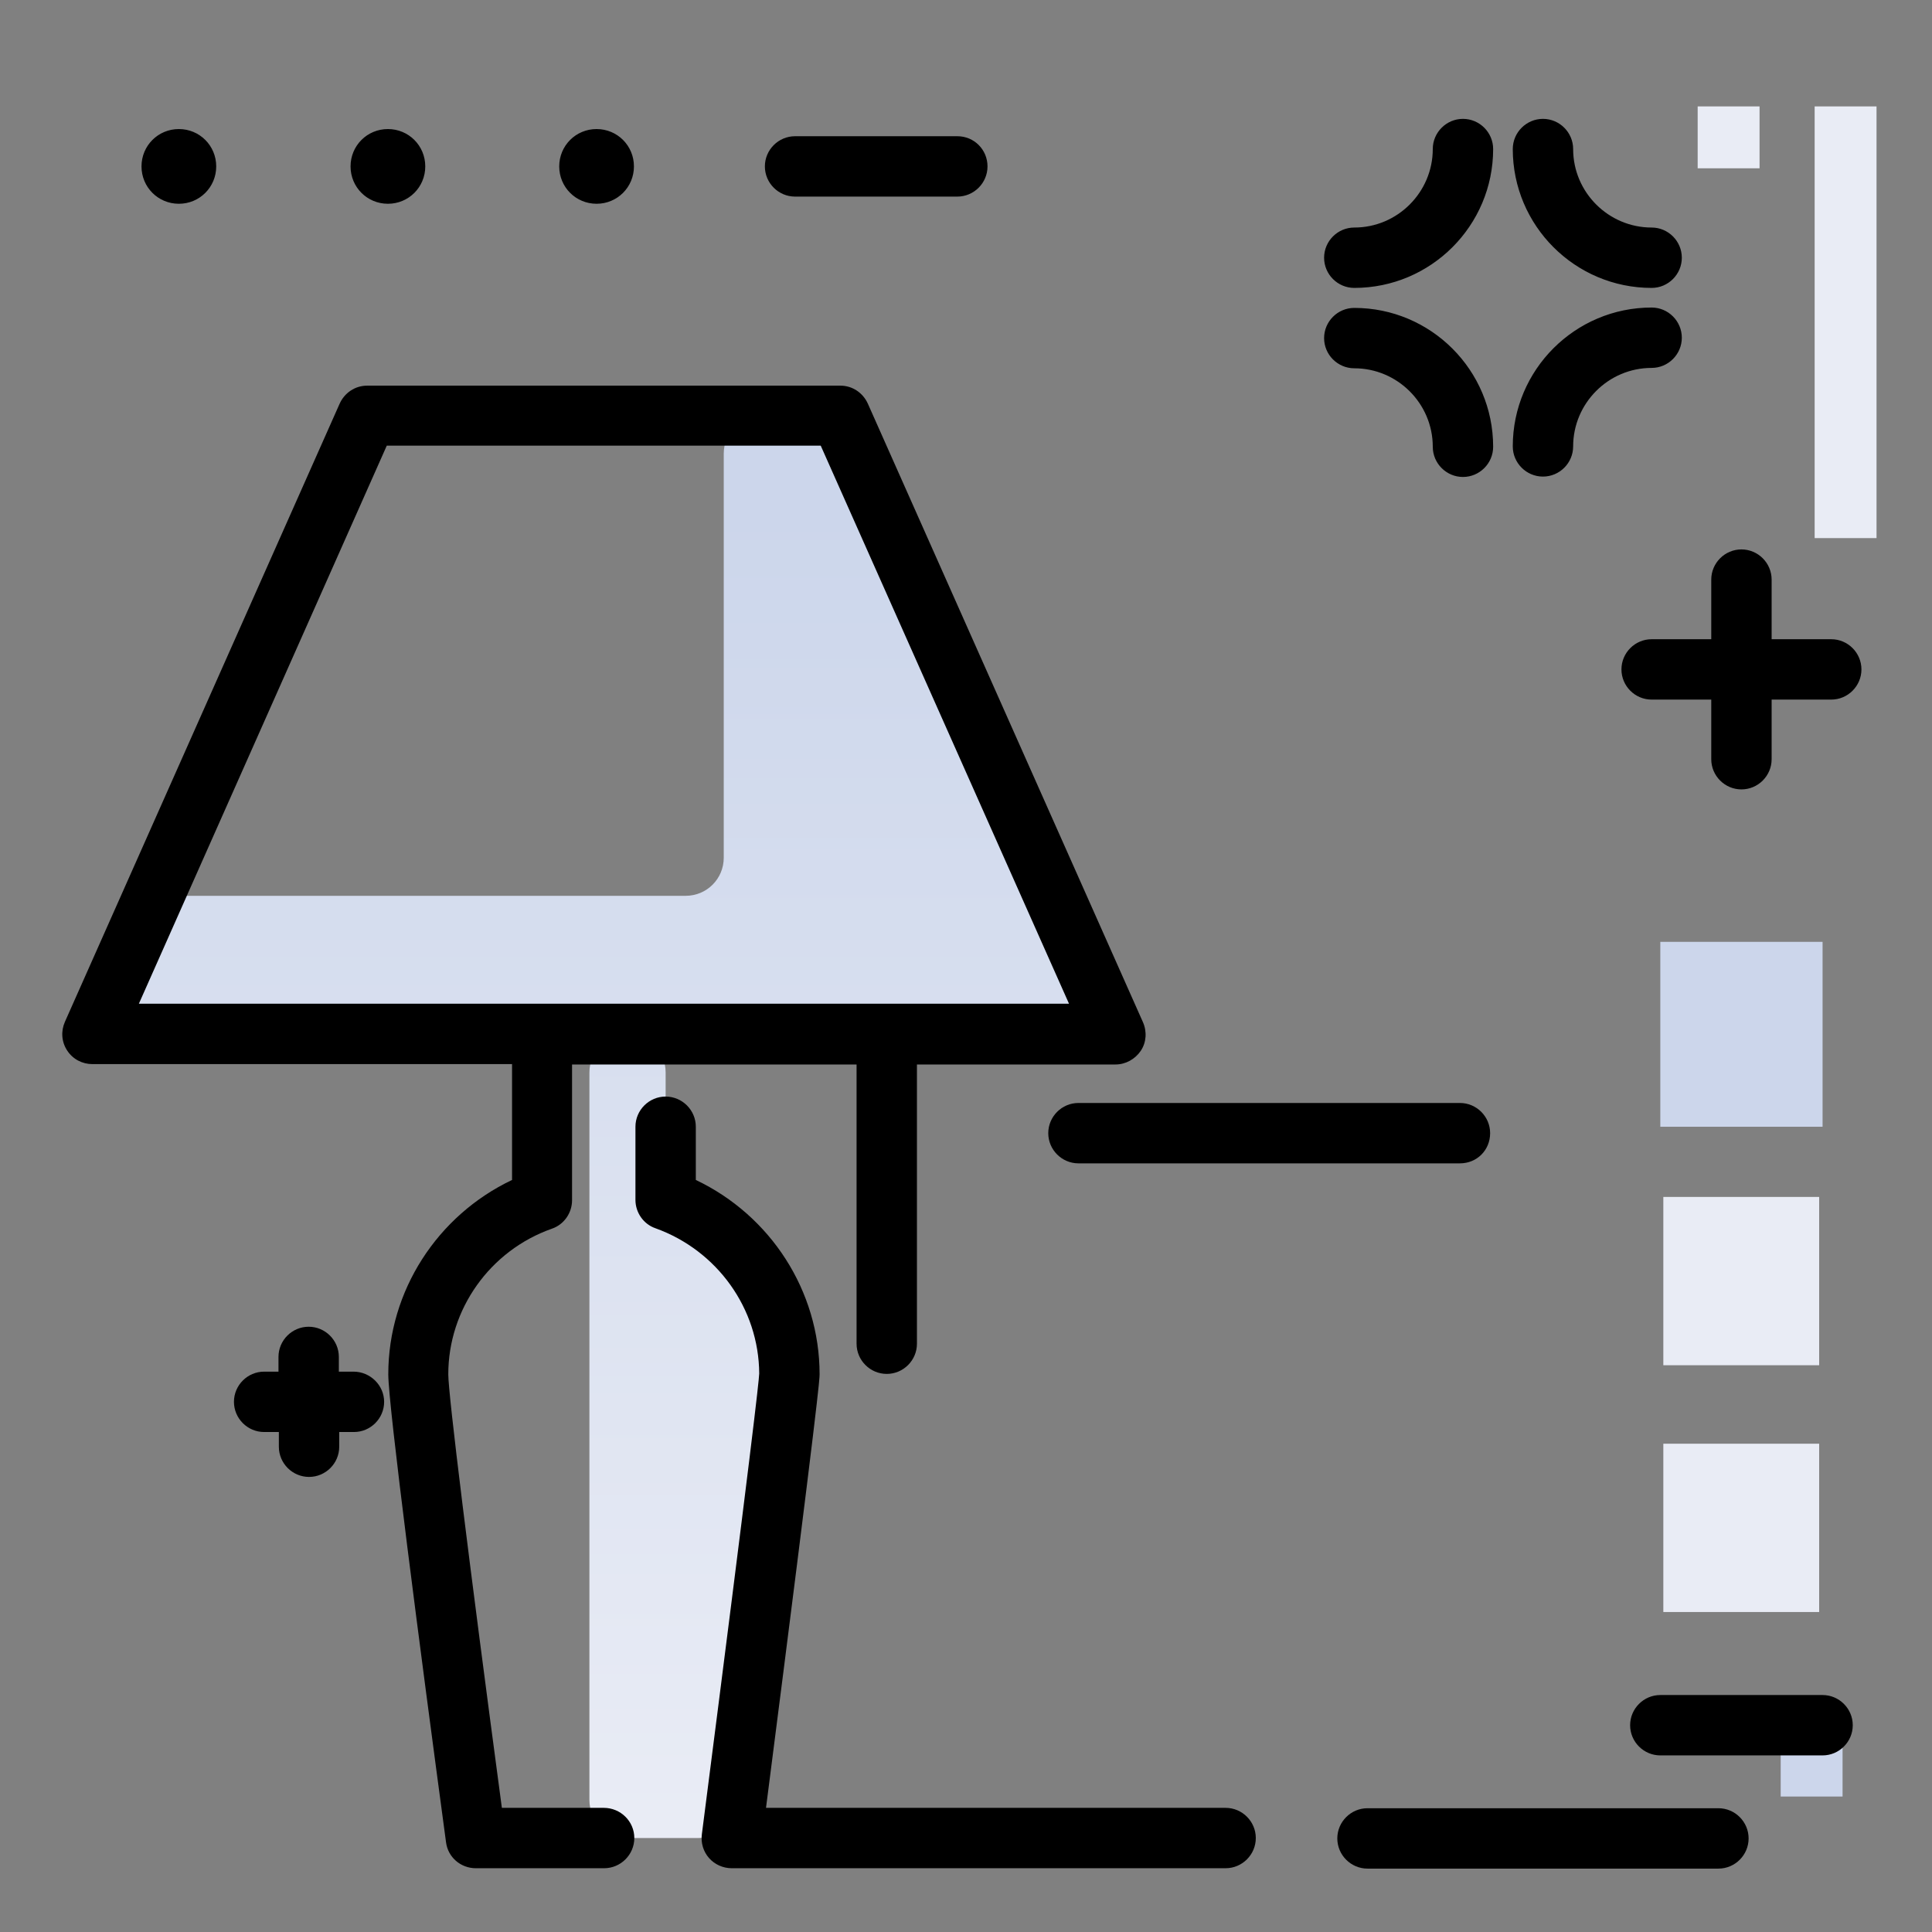 <svg version="1.1" id="Layer_1" xmlns="http://www.w3.org/2000/svg" xmlns:xlink="http://www.w3.org/1999/xlink" x="0px" y="0px" viewBox="0 0 512 512" enable-background="new 0 0 512 512" xml:space="preserve">
<rect x="0" y="0" width="512" height="512" fill="#808080" stroke="none"/>
<linearGradient id="SVGID_1_" gradientUnits="userSpaceOnUse" x1="160.512" y1="483.064" x2="160.512" y2="135.159" class="gradient-element">
	<stop offset="0" class="primary-color-gradient" style="stop-color: rgb(233, 236, 245)"></stop>
	<stop offset="1" class="secondary-color-gradient" style="stop-color: rgb(204, 214, 235)"></stop>
</linearGradient>
<path fill="url(#SVGID_1_)" d="M280.1,274h-88.3H41c-7.5,0-12.4-8-9-14.7l8.4-16.4c1.7-3.4,5.2-5.5,9-5.5h132.3
	c5.6,0,10.1-4.5,10.1-10.1V120.2c0-5.6,4.5-10.1,10.1-10.1h14.3c4,0,7.6,2.4,9.2,6l63.9,143.7C292.2,266.5,287.4,274,280.1,274z
	 M181.9,320.4c-3.4-1.7-5.5-5.2-5.5-9v-12.8v-14.4c0-5.6-4.5-10.1-10.1-10.1s-10.1,4.5-10.1,10.1V477c0,5.6,4.5,10.1,10.1,10.1h18.7
	c5.1,0,9.4-3.8,10-8.8c6.1-47.7,14.1-111,14.1-114.1C209.2,344.9,198.1,328.4,181.9,320.4z"></path>
<g>
	<path fill="rgb(233, 236, 245)" class="primary-color" d="M449.9,28.2h16.4v16.4h-16.4V28.2z"></path>
	<path fill="rgb(204, 214, 235)" class="secondary-color" d="M471.9,459.7h16.4v16.4h-16.4V459.7z M440,249.6v49h43v-49H440z"></path>
	<path fill="rgb(233, 236, 245)" class="primary-color" d="M480.9,28.2h16.4v114.4h-16.4V28.2z M440.8,317.2v44.6h41.3v-44.6H440.8z M482.1,427.2v-44.6h-41.3v44.6
		H482.1z"></path>
</g>
<path d="M453.5,169.4v-15.8c0-4.4,3.6-8,8-8s8,3.6,8,8v15.8h15.8c4.4,0,8,3.6,8,8s-3.6,8-8,8h-15.8v15.8c0,4.4-3.6,8-8,8s-8-3.6-8-8
	v-15.8h-15.8c-4.4,0-8-3.6-8-8s3.6-8,8-8H453.5z M394.9,300.3c0-4.4-3.6-8-8-8H285.8c-4.4,0-8,3.6-8,8s3.6,8,8,8h101.1
	C391.4,308.3,394.9,304.8,394.9,300.3z M93.7,363.5h-3.9v-3.9c0-4.4-3.6-8-8-8s-8,3.6-8,8v3.9H70c-4.4,0-8,3.6-8,8s3.6,8,8,8h3.9
	v3.9c0,4.4,3.6,8,8,8s8-3.6,8-8v-3.9h3.9c4.4,0,8-3.6,8-8S98.1,363.5,93.7,363.5z M253.7,36.1h-43c-4.4,0-8,3.6-8,8s3.6,8,8,8h43
	c4.4,0,8-3.6,8-8S258.2,36.1,253.7,36.1z M408.9,126.3c4.4,0,8-3.6,8-8c0-11.4,9.3-20.8,20.8-20.8c4.4,0,8-3.6,8-8s-3.6-8-8-8
	c-20.3,0-36.8,16.5-36.8,36.8C400.9,122.7,404.5,126.3,408.9,126.3z M358.9,97.6c11.4,0,20.8,9.3,20.8,20.8c0,4.4,3.6,8,8,8
	s8-3.6,8-8c0-20.3-16.5-36.8-36.8-36.8c-4.4,0-8,3.6-8,8S354.5,97.6,358.9,97.6z M358.9,76.3c20.3,0,36.8-16.5,36.8-36.8
	c0-4.4-3.6-8-8-8s-8,3.6-8,8c0,11.4-9.3,20.8-20.8,20.8c-4.4,0-8,3.6-8,8S354.5,76.3,358.9,76.3z M437.7,76.3c4.4,0,8-3.6,8-8
	s-3.6-8-8-8c-11.4,0-20.8-9.3-20.8-20.8c0-4.4-3.6-8-8-8s-8,3.6-8,8C400.9,59.8,417.4,76.3,437.7,76.3z M57.3,44.1
	c0,5.5-4.4,9.9-9.9,9.9s-9.9-4.4-9.9-9.9s4.4-9.9,9.9-9.9S57.3,38.6,57.3,44.1z M112.7,44.1c0,5.5-4.4,9.9-9.9,9.9s-9.9-4.4-9.9-9.9
	s4.4-9.9,9.9-9.9S112.7,38.6,112.7,44.1z M168,44.1c0,5.5-4.4,9.9-9.9,9.9s-9.9-4.4-9.9-9.9s4.4-9.9,9.9-9.9S168,38.6,168,44.1z
	 M483,449.2h-43c-4.4,0-8,3.6-8,8s3.6,8,8,8h43c4.4,0,8-3.6,8-8S487.4,449.2,483,449.2z M455.4,479.2h-93c-4.4,0-8,3.6-8,8
	s3.6,8,8,8h93c4.4,0,8-3.6,8-8S459.8,479.2,455.4,479.2z"></path>
<path d="M160,479.1h-27c-8.8-65.8-14.2-109.6-14.2-114.9c0-17.2,11-32.8,27.5-38.6c3.2-1.1,5.3-4.2,5.3-7.5v-36H227l0,74
	c0,4.4,3.6,8,8,8s8-3.6,8-8l0-74h52.6c2.7,0,5.2-1.4,6.7-3.6s1.7-5.1,0.6-7.6l-72.9-163.9c-1.3-2.9-4.1-4.8-7.3-4.8H97.3
	c-3.2,0-6,1.9-7.3,4.8L17.2,270.8c-1.1,2.5-0.9,5.3,0.6,7.6s4,3.6,6.7,3.6h111.2v30.7c-19.8,9.4-32.8,29.4-32.8,51.5
	c0,8.2,8.3,72,15.3,124c0.5,4,3.9,6.9,7.9,6.9h34c4.4,0,8-3.6,8-8S164.5,479.1,160,479.1z M36.8,266l65.7-147.9h115L283.3,266H36.8z
	 M332.8,487.1c0,4.4-3.6,8-8,8H193.9c-2.3,0-4.5-1-6-2.7c-1.5-1.7-2.2-4-1.9-6.3c13.3-103.5,15.1-119.9,15.2-122.1
	c-0.1-17.2-11.1-32.6-27.5-38.5c-3.2-1.1-5.3-4.2-5.3-7.5v-19.4c0-4.4,3.6-8,8-8c4.4,0,8,3.6,8,8v14.1c19.8,9.4,32.8,29.4,32.8,51.5
	c0,1.2,0,4.3-14.2,114.9h121.8C329.2,479.1,332.8,482.7,332.8,487.1z"></path>
</svg>